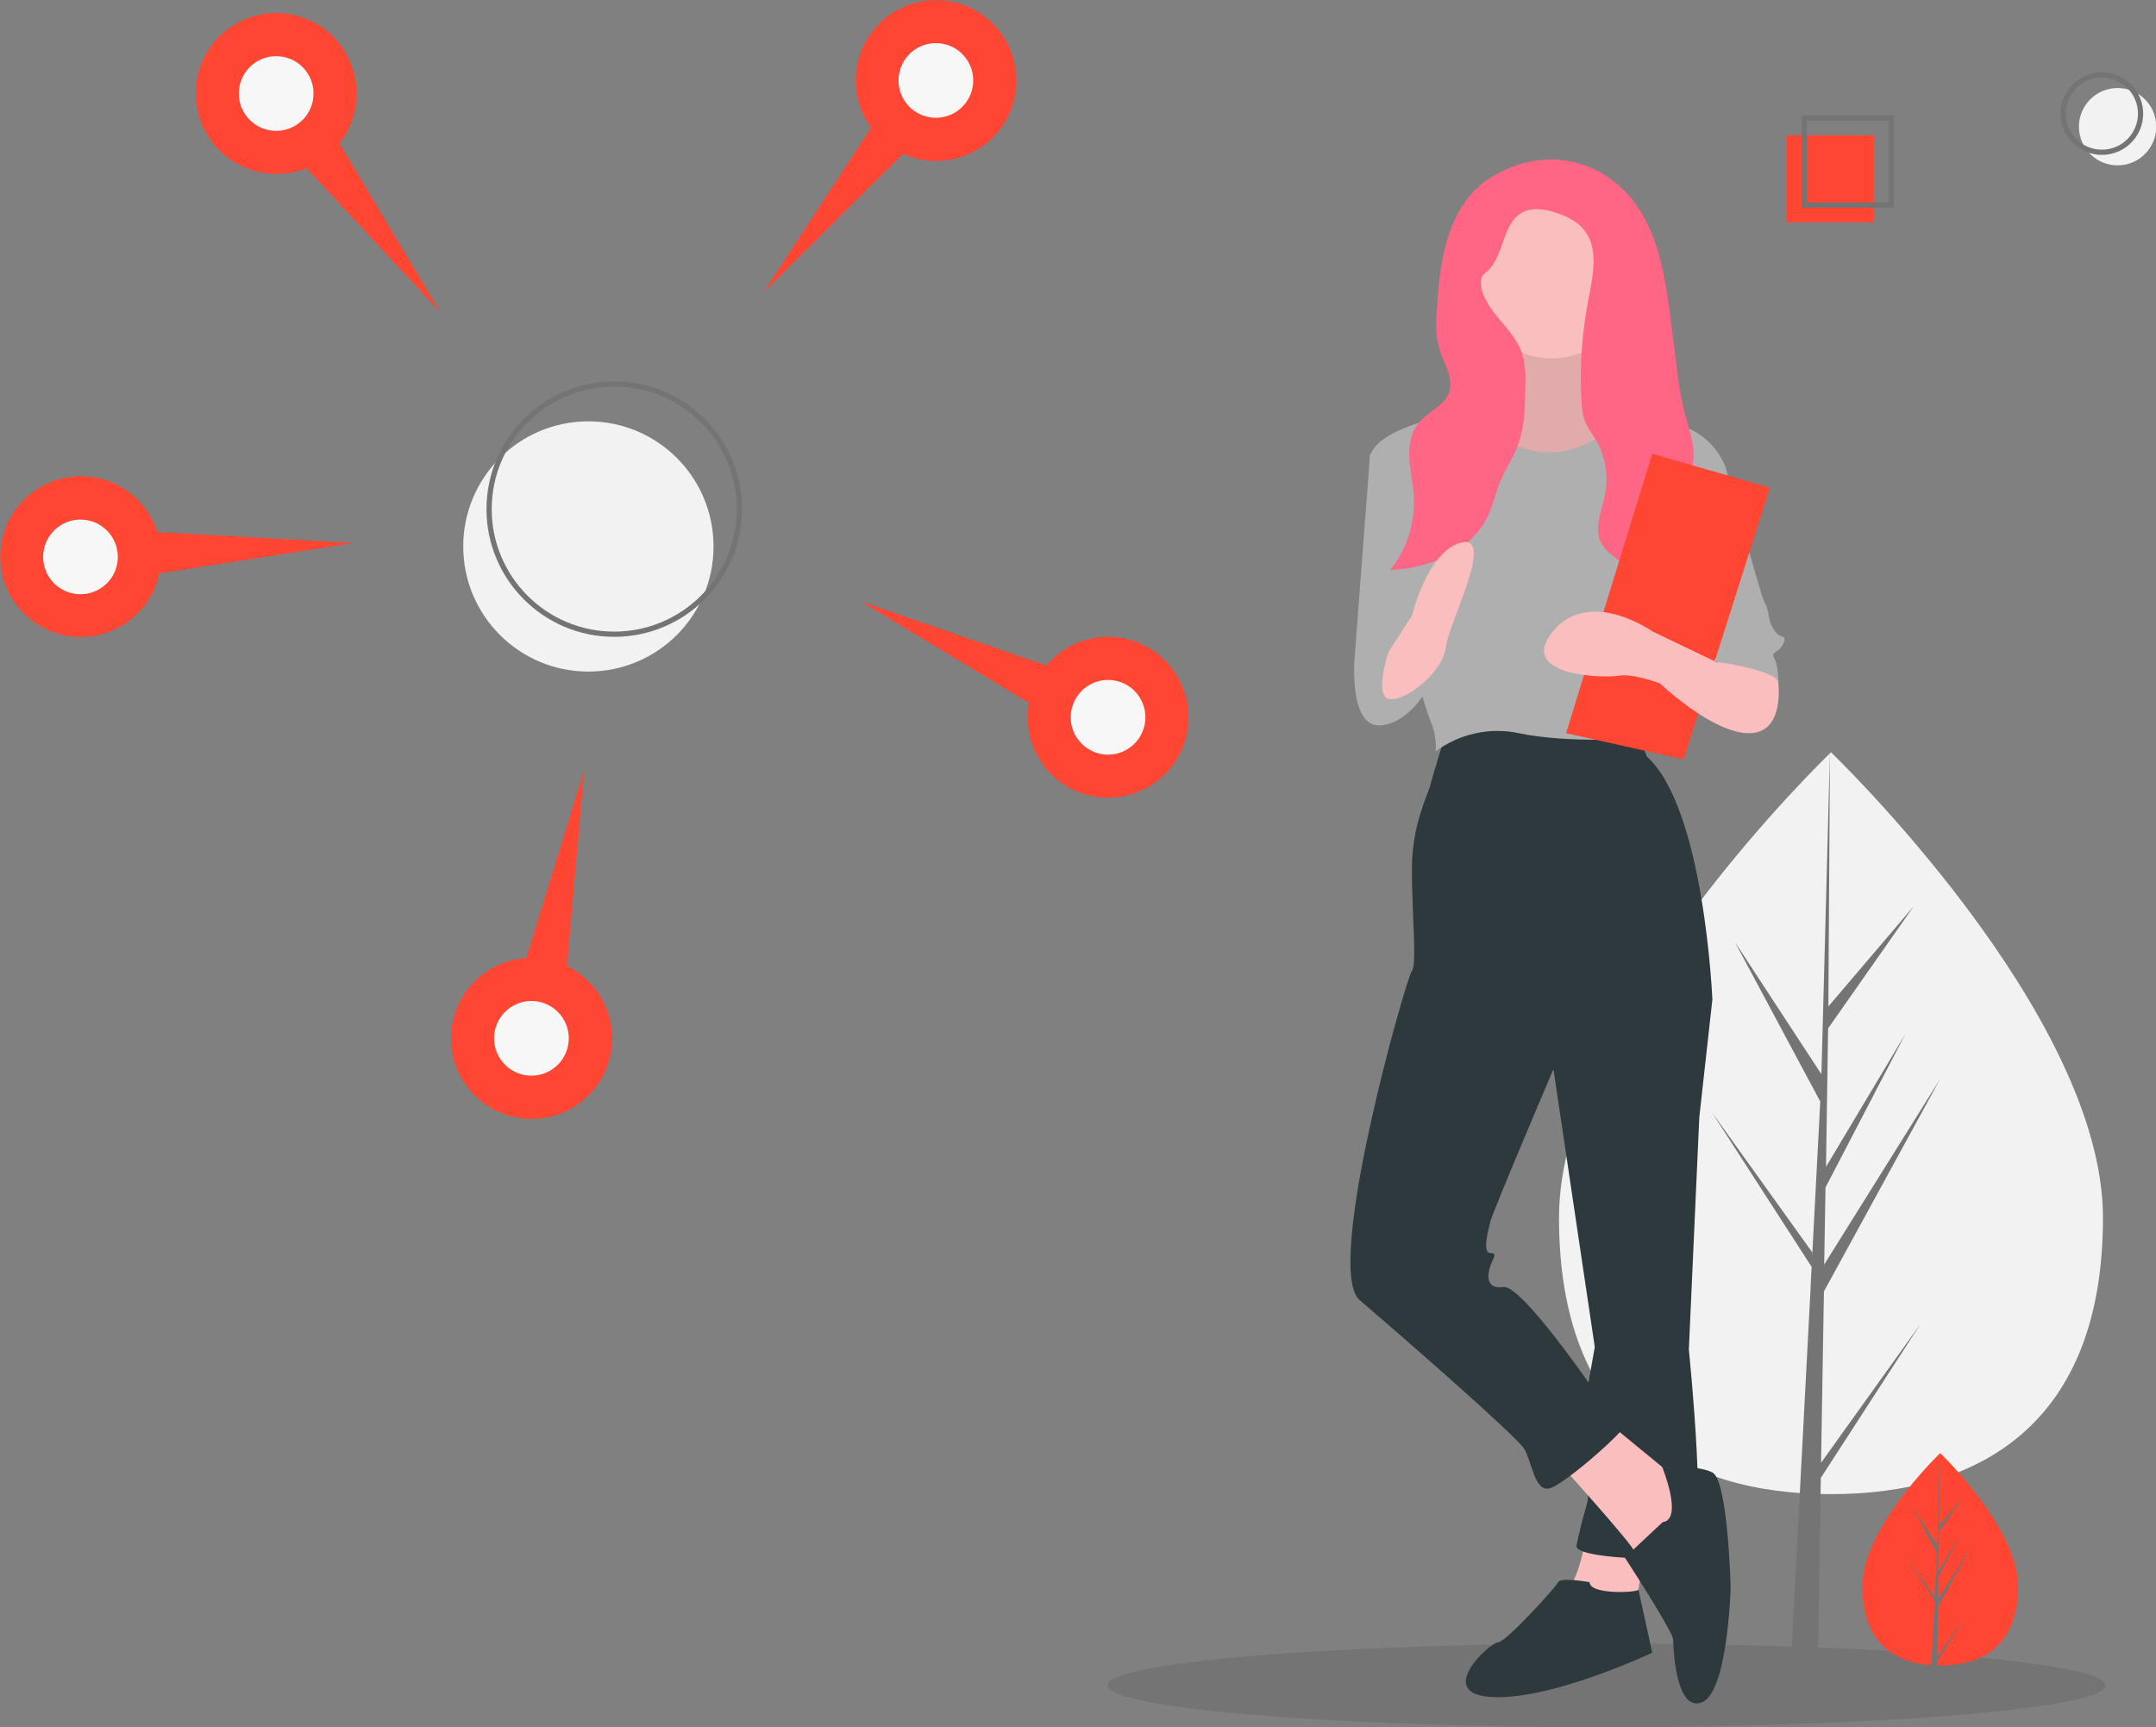 <?xml version="1.0" encoding="utf-8"?>
<!-- Generator: Adobe Illustrator 25.1.0, SVG Export Plug-In . SVG Version: 6.00 Build 0)  -->
<svg version="1.1" id="be52d4a0-d7df-45d7-a4d1-9b9d295e8f0e"
	 xmlns="http://www.w3.org/2000/svg" xmlns:xlink="http://www.w3.org/1999/xlink" x="0px" y="0px" viewBox="0 0 825.2 661.2"
	 style="enable-background:new 0 0 825.2 661.2;" xml:space="preserve">
<rect x="0" y="0" width="825.2" height="661.2" fill="#808080" stroke="none"/>
<style type="text/css">
	.st0{fill:#747474;}
	.st1{fill:#F2F2F2;}
	.st2{fill:#FF4633;}
	.st3{fill:none;stroke:#747474;stroke-width:2;stroke-miterlimit:10;}
	.st4{fill:#F7F7F7;}
	.st5{fill:#FBBEBE;}
	.st6{fill:#2D393D;}
	.st7{opacity:0.1;enable-background:new    ;}
	.st8{fill:#AFAFAF;}
	.st9{fill:#FF6584;}
</style>
<ellipse class="st0" cx="614.9" cy="645.2" rx="191" ry="16"/>
<path class="st1" d="M804.9,466.2c0,78.4-46.6,105.8-104.1,105.8s-104.1-27.4-104.1-105.8S700.8,288,700.8,288
	S804.9,387.8,804.9,466.2z"/>
<polygon class="st0" points="697,560 698.1,494.4 742.5,413.2 698.2,484.1 698.7,454.6 729.3,395.8 698.9,446.7 698.9,446.7 
	699.7,393.7 732.5,346.9 699.8,385.3 700.4,288 697,416.8 697.3,411.5 664,360.6 696.7,421.7 693.6,481 693.6,479.4 655.2,425.8 
	693.4,485 693,492.4 693,492.5 693,493.1 685.1,643.5 695.7,643.5 696.9,565.8 735.1,506.8 "/>
<path class="st2" d="M772.4,607.3c0,22.5-13.4,30.3-29.8,30.3c-0.4,0-0.8,0-1.1,0c-0.8,0-1.5-0.1-2.3-0.1
	c-14.9-1.1-26.4-9.3-26.4-30.2c0-21.6,27.6-48.9,29.7-50.9l0,0c0.1-0.1,0.1-0.1,0.1-0.1S772.4,584.8,772.4,607.3z"/>
<path class="st0" d="M741.5,634.2l10.9-15.2l-10.9,16.9l0,1.8c-0.8,0-1.5-0.1-2.3-0.1l1.2-22.5l0-0.2l0,0l0.1-2.1l-11-17l11,15.4
	l0,0.5l0.9-17L732,577l9.5,14.5l0.9-35.2l0-0.1v0.1l-0.2,27.8l9.3-11l-9.4,13.4l-0.2,15.2l8.7-14.6l-8.8,16.8l-0.1,8.5l12.7-20.3
	l-12.7,23.3L741.5,634.2z"/>
<circle class="st1" cx="225.2" cy="209.2" r="47.9"/>
<circle class="st3" cx="235.1" cy="194.9" r="47.9"/>
<path class="st2" d="M168.5,119.5l-38.6-64.6c10.5-13.4,8.2-32.7-5.1-43.3c-13.4-10.5-32.7-8.2-43.3,5.1C71,30.1,73.3,49.5,86.7,60
	c8.7,6.8,20.3,8.5,30.6,4.4L168.5,119.5z"/>
<circle class="st4" cx="105.7" cy="35.8" r="14.3"/>
<path class="st2" d="M292.2,112l53.4-53.1c15.5,7,33.7,0.1,40.7-15.4s0.1-33.7-15.4-40.7c-15.5-7-33.7-0.1-40.7,15.4
	c-4.5,10.1-3.3,21.8,3.2,30.7L292.2,112z"/>
<circle class="st4" cx="358.2" cy="30.8" r="14.3"/>
<path class="st2" d="M329.4,230.2l64.4,38.9c-3,16.7,8.1,32.8,24.8,35.8s32.8-8.1,35.8-24.8c3-16.7-8.1-32.8-24.8-35.8
	c-10.9-2-22,2-29.1,10.5L329.4,230.2z"/>
<circle class="st4" cx="424.1" cy="274.6" r="14.3"/>
<path class="st2" d="M223.6,294.9l-22.2,71.9c-17,1.1-29.8,15.8-28.7,32.8c1.1,17,15.8,29.8,32.8,28.7s29.8-15.8,28.7-32.8
	c-0.7-11-7.3-20.8-17.2-25.7L223.6,294.9z"/>
<circle class="st4" cx="203.4" cy="397.5" r="14.3"/>
<path class="st2" d="M135.3,207.9l-75.1-4.2c-5.2-16.2-22.5-25.1-38.7-19.9s-25.1,22.5-19.9,38.7c5.2,16.2,22.5,25.1,38.7,19.9
	c10.5-3.4,18.4-12.1,20.7-22.9L135.3,207.9z"/>
<circle class="st4" cx="30.8" cy="213.2" r="14.3"/>
<circle class="st1" cx="810.5" cy="48.5" r="14.8"/>
<circle class="st3" cx="804.5" cy="43.5" r="14.8"/>
<rect x="683.9" y="51.8" class="st2" width="33.3" height="33.3"/>
<rect x="690.6" y="45.2" class="st3" width="33.3" height="33.3"/>
<path class="st5" d="M607.4,586.7c0,0-3,19-8,22s26,10,26,10l5-30L607.4,586.7z"/>
<path class="st6" d="M644.4,369.7l11,13l-5,45l-4,89c0,0,8,77,0,79s-44,1-43-4s2-9,4-16s-2-32-2-32l5-28l-18-121L644.4,369.7z"/>
<path class="st6" d="M608.4,605.7c0,0-11-2-12,0s-20,23-23,23s-25,20-2,21s61-17,61-17s-5.6-25.4-5.3-24.2S608.4,610.7,608.4,605.7z
	"/>
<path class="st5" d="M596.4,559.7c0,0,28,31,29,34s16,0,16,0l6-20l-5-7l-28-23L596.4,559.7z"/>
<path class="st6" d="M636.4,582.7l-14.5,13.6c0,0,18.5,28.4,18.5,31.4s1,28,11,24s11-44,11-44s-1-41-7-44s-19.2-2.1-19.2-2.1
	S644.4,581.7,636.4,582.7z"/>
<path class="st6" d="M553.4,280.7c0,0-5,16-6,20s-7,15-7,32s2,37,0,39s-34,114-20,126s60,52,63,57s4,17,10,15s29-22,30-26
	s-13-11-13-11s-28-41-35-40s-6-5-5-8s3-5,0-5s-1-8,0-12s24-58,24-58l61-27c0,0-3-73-25-93l-5-12
	C625.4,277.7,569.4,273.7,553.4,280.7z"/>
<path class="st5" d="M578.4,122.7c0,0,5,35-7,37s-22,1-22,2s30,32,30,32l28-2l25-27c0,0-23-4-23-18s-1-24-1-24H578.4z"/>
<path class="st7" d="M578.4,122.7c0,0,5,35-7,37s-22,1-22,2s30,32,30,32l28-2l25-27c0,0-23-4-23-18s-1-24-1-24H578.4z"/>
<circle class="st5" cx="593.9" cy="106.2" r="31"/>
<path class="st8" d="M566.4,156.7c0,0-39,5-42,18s20,94,23,101s2,12,2,12c9.2-6.8,20.8-9.4,32-7c19,4,46,2,46,2s9-37,11-41
	s10-26,10-32s12-31,12-31s-6-18-28-17c0,0-9.6-4.3-12.3-1.1s-17.7,17.1-36.7,11.1S566.4,156.7,566.4,156.7z"/>
<path class="st8" d="M535.4,173.7h-11l-6,79c0,0,22,6,25,2S535.4,173.7,535.4,173.7z"/>
<path class="st8" d="M521.4,244.7l-3,8c0,0-2,26,10,25s19-16,19-16s-7-19-15-17S521.4,244.7,521.4,244.7z"/>
<path class="st8" d="M641.4,173.7l19,5c0,0,14,51,15,52s2,7,2,7s0,1,2,4s5,1,3,5s-5,2-3,6s1,15,1,15s-5-19-23-14l-12-54L641.4,173.7
	z"/>
<path class="st9" d="M558.6,80.6c-6.3,11.1-7.7,24.2-8.6,36.9c-0.4,5.5-0.7,11,1,16.3c1.7,5.5,5.5,11.1,3.6,16.5
	c-1.9,5.2-8.2,7.3-11.7,11.7c-3,3.7-3.7,8.7-3.5,13.4s1.4,9.3,1.7,14.1c0.7,10.4-2.5,20.6-9,28.7c15.1-0.6,31.2-7.3,37.5-20.9
	c1.9-4.1,2.8-8.6,4.5-12.7c1.9-4.7,4.9-9,6.7-13.7c2.8-7.2,2.9-15.1,3-22.7c0.1-4.6,0.1-9.3-1.5-13.6c-3.5-9.5-14.4-15.7-15.5-25.7
	c-0.2-1.1,0-2.2,0.5-3.1c0.5-0.7,1.1-1.3,1.8-1.8c6.8-6,5.7-18.7,13.8-22.8c3.6-1.8,8-1.2,11.9,0c4.3,1.3,8.7,3.3,11.5,6.8
	c5.7,7.1,3.4,17.4,1.7,26.4c-2.5,13-3.5,26.2-2.7,39.4c0,2.1,0.4,4.2,0.9,6.2c1,3.3,3.3,6.1,5,9.1c3.4,6.2,4.5,13.5,3.1,20.4
	c-1.2,6.1-4.3,12.5-1.6,18.1c1.2,2.1,2.9,4,4.9,5.4c8.9,6.9,20.1,11.2,26.7,20.4c1.1-7.5-1-15-2.6-22.3s-2.6-15.4,0.7-22.2
	c1.4-3,3.6-5.6,4.8-8.7c2.7-7.1-0.5-15-2.5-22.4c-1.4-5.8-2.4-11.7-3-17.6l-2-16c-1.7-13.2-3.4-26.8-9.3-38.8
	c-11-22.6-35.8-31.1-58-18.5C566.7,69.9,561.9,74.8,558.6,80.6z"/>
<path class="st5" d="M531.4,249.7c0,0-6,18,1,18s20-11,21-20s19-43,6-40s-19,28-19,28L531.4,249.7z"/>
<polygon class="st2" points="632.4,173.7 599.4,280.7 644.4,290.7 677.4,186.7 "/>
<path class="st5" d="M674.4,250.7l6.2,10.4c0,0,2.8,19.6-11.2,19.6s-34-19-34-19s-10-4-16-3s-39,0-25-17s38,0,38,0l25,12l13-7
	L674.4,250.7z"/>
<path class="st8" d="M665.9,237.2l-10,16c0,0,23,3,25,8s-9-26-9-26L665.9,237.2z"/>
</svg>

